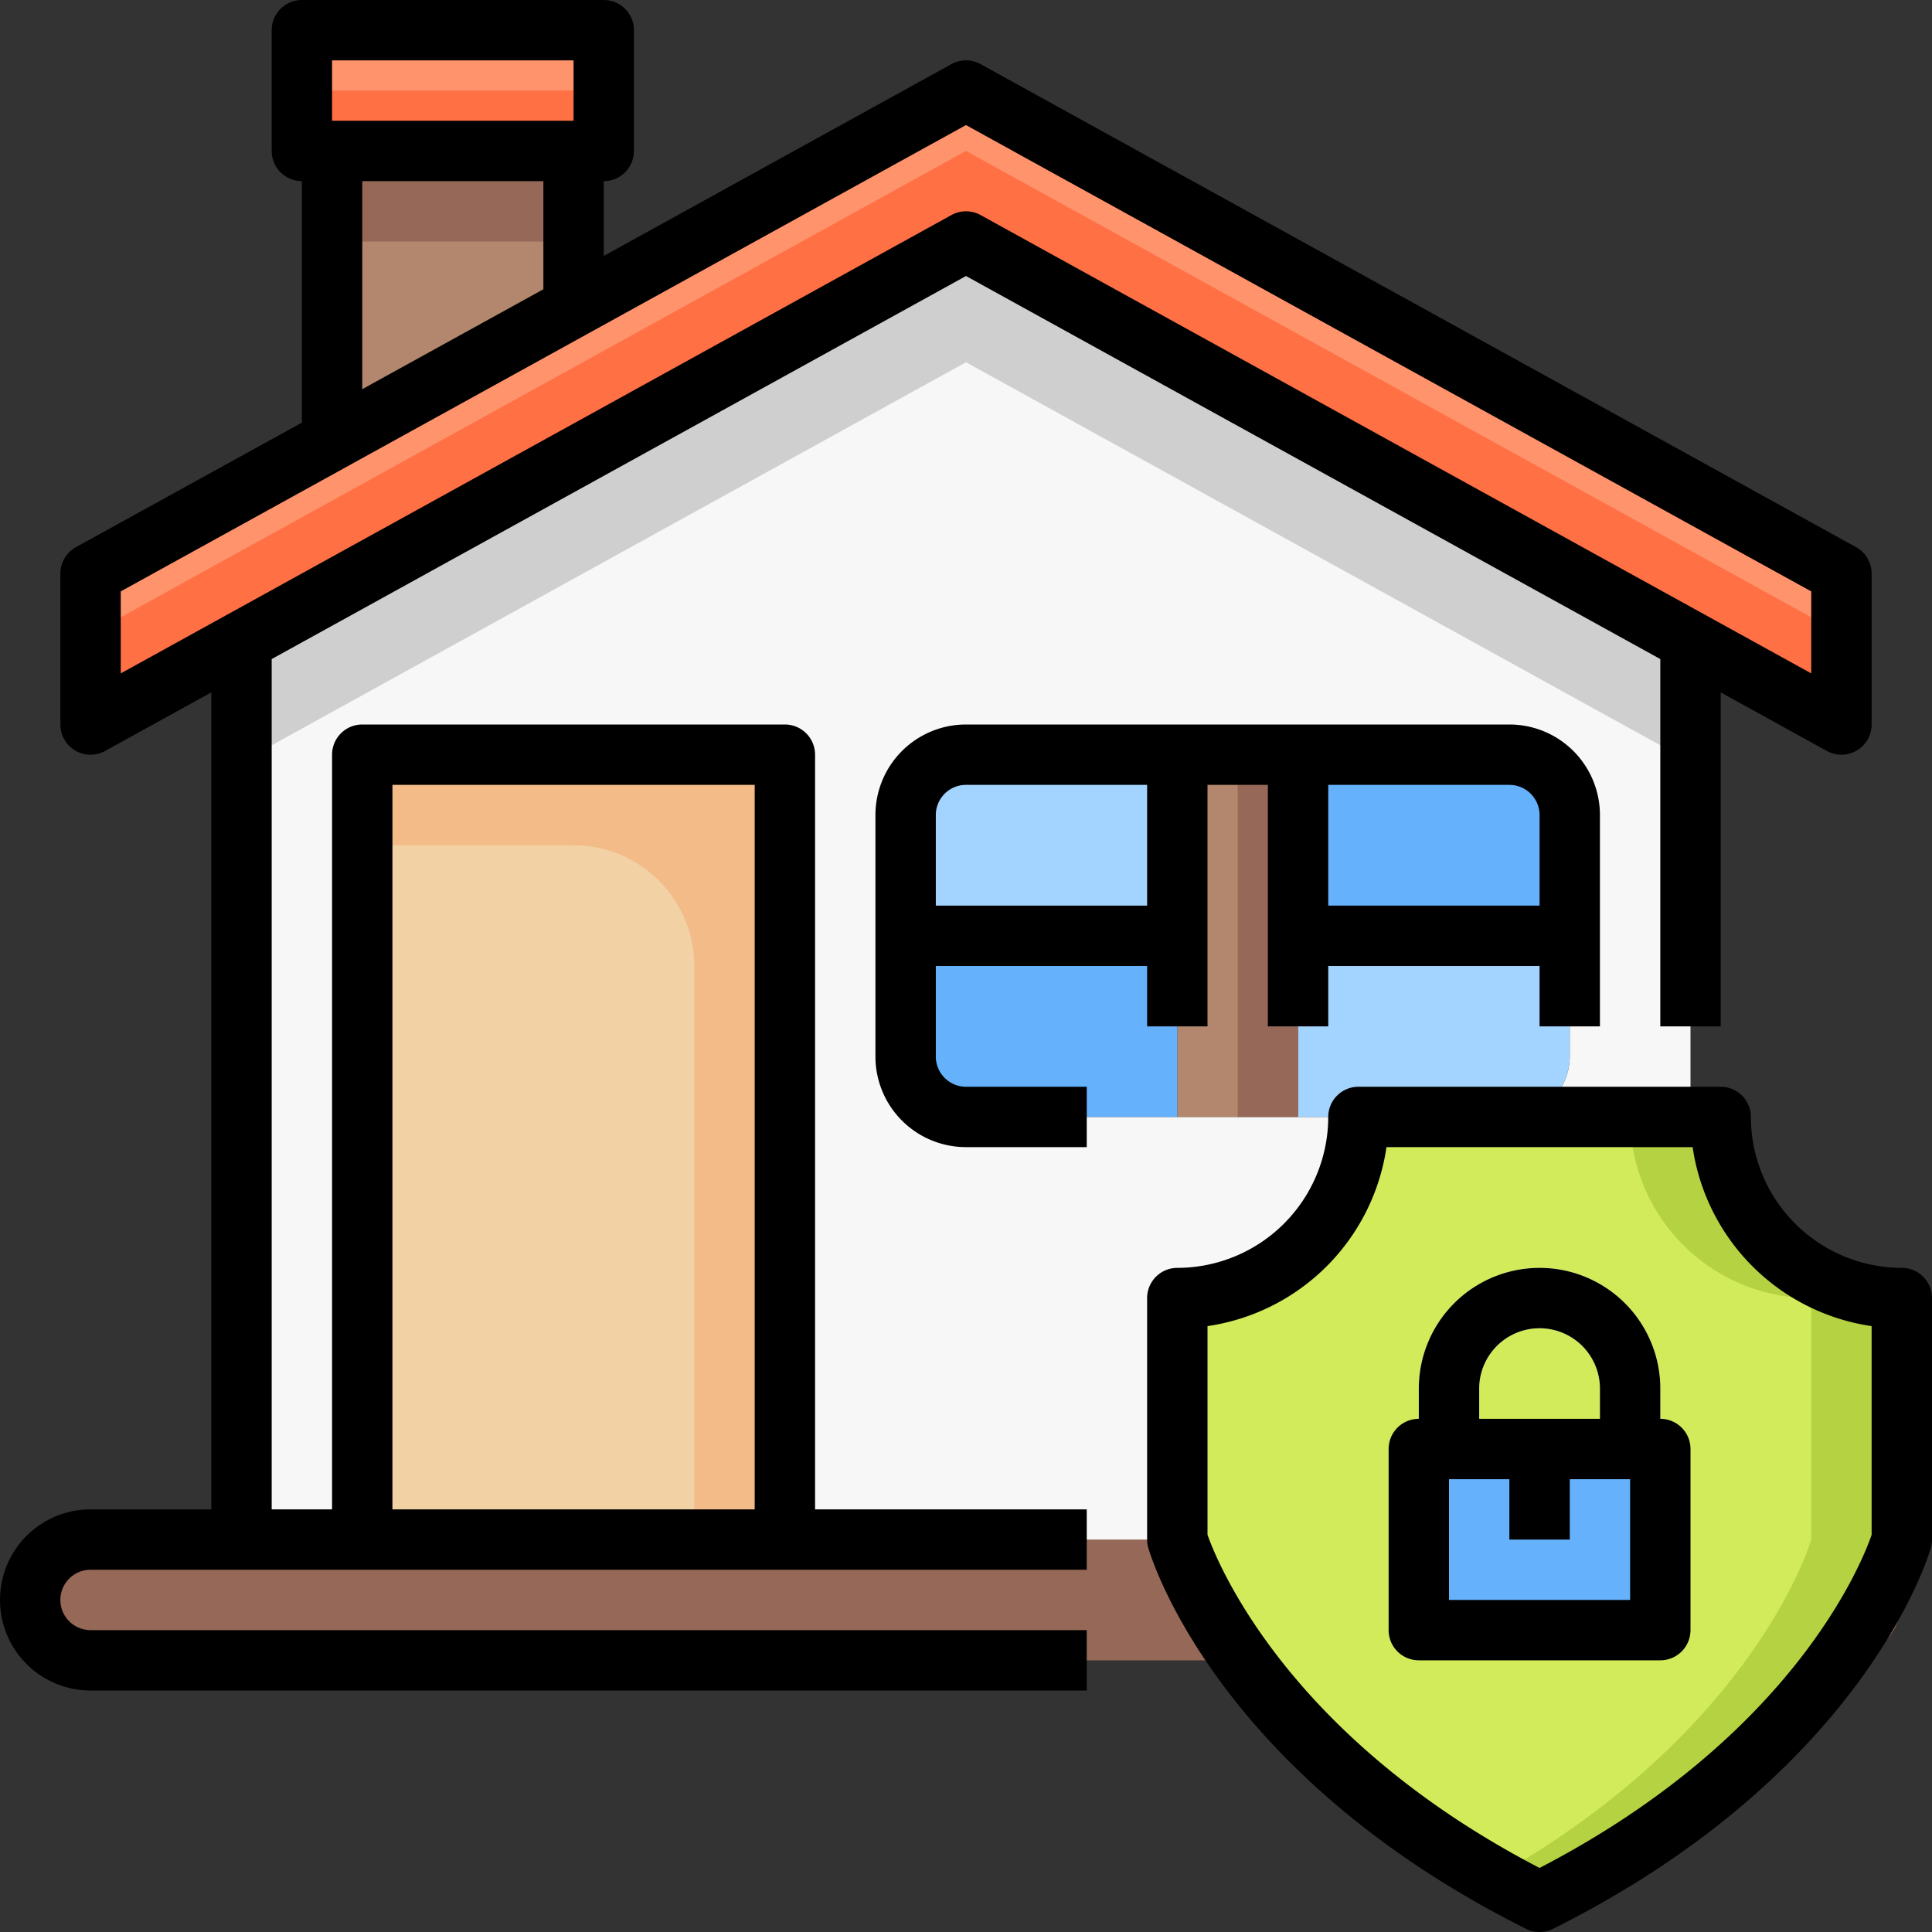 <svg xmlns="http://www.w3.org/2000/svg" viewBox="0 0 64 64"><rect x="0" y="0" width="64" height="64" fill="#333333" stroke="none"/><g id="_20-safe" data-name="20-safe"><path d="M62.41,51.59A1.955,1.955,0,0,1,63,53a2.006,2.006,0,0,1-2,2H3a1.955,1.955,0,0,1-1.41-.59A1.955,1.955,0,0,1,1,53a2.006,2.006,0,0,1,2-2H61A1.955,1.955,0,0,1,62.41,51.59Z" style="fill:#966857"/><path d="M3,53H61a1.987,1.987,0,0,1,1.721,1A2,2,0,0,0,61,51H3a2.006,2.006,0,0,0-2,2,1.963,1.963,0,0,0,.279,1A2,2,0,0,1,3,53Z" style="fill:#966857"/><polygon points="56 21.24 32 8 8 21.24 3 24 3 19 11 14.59 19 10.17 32 3 61 19 61 24 56 21.24" style="fill:#ff936b"/><polygon points="32 5 8 18.24 3 21 3 24 8 21.24 32 8 56 21.24 61 24 61 21 56 18.24 32 5" style="fill:#ff7045"/><path d="M56,21.24V51H26V25H12V51H8V21.24L32,8ZM52,35V27a2.006,2.006,0,0,0-2-2H32a2.006,2.006,0,0,0-2,2v8a2.006,2.006,0,0,0,2,2H50A2.006,2.006,0,0,0,52,35Z" style="fill:#f7f7f7"/><polygon points="32 8 8 21.24 8 25.24 32 12 56 25.24 56 21.24 32 8" style="fill:#cfcfcf"/><path d="M52,31v4a2.006,2.006,0,0,1-2,2H43V31Z" style="fill:#a3d4ff"/><path d="M52,27v4H43V25h7A2.006,2.006,0,0,1,52,27Z" style="fill:#65b1fc"/><polygon points="43 31 43 37 39 37 39 31 39 25 43 25 43 31" style="fill:#b2876d"/><polygon points="43 31 43 37 41 37 41 31 41 25 43 25 43 31" style="fill:#966857"/><path d="M39,31v6H32a2.006,2.006,0,0,1-2-2V31Z" style="fill:#65b1fc"/><path d="M39,25v6H30V27a2.006,2.006,0,0,1,2-2Z" style="fill:#a3d4ff"/><rect x="12" y="25" width="14" height="26" style="fill:#f2d1a5"/><path d="M12,25v3h7a4,4,0,0,1,4,4V51h3V25Z" style="fill:#f2bb88"/><polygon points="20 1 20 5 19 5 11 5 10 5 10 1 20 1" style="fill:#ff936b"/><polygon points="20 3 20 5 19 5 11 5 10 5 10 3 20 3" style="fill:#ff7045"/><polygon points="19 5 19 10.17 11 14.59 11 5 19 5" style="fill:#b2876d"/><rect x="11" y="5" width="8" height="3" style="fill:#966857"/><path d="M63,51s-2,7-12,12C41,58,39,51,39,51V43a6,6,0,0,0,6-6H57a6,6,0,0,0,6,6Z" style="fill:#d2eb5a"/><path d="M57,37H54a6,6,0,0,0,6,6v8s-1.807,6.281-10.5,11.193c.482.273.974.544,1.5.807,10-5,12-12,12-12V43A6,6,0,0,1,57,37Z" style="fill:#b4d241"/><rect x="47" y="48" width="8" height="6" style="fill:#65b1fc"/><path d="M55,48H53V46a2,2,0,0,0-4,0v2H47V46a4,4,0,0,1,8,0Z" style="fill:#f2f6fc"/><rect x="50" y="48" width="2" height="3" style="fill:#4a98f7"/><path d="M27,25a1,1,0,0,0-1-1H12a1,1,0,0,0-1,1V50H9V21.832L32,9.143,55,21.832V34h2V22.936l3.517,1.94A1,1,0,0,0,62,24V19a1,1,0,0,0-.517-.876l-29-16a1,1,0,0,0-.966,0L20,8.478V6a1,1,0,0,0,1-1V1a1,1,0,0,0-1-1H10A1,1,0,0,0,9,1V5a1,1,0,0,0,1,1v8L2.517,18.124A1,1,0,0,0,2,19v5a1,1,0,0,0,1.483.876L7,22.936V50H3a3,3,0,0,0,0,6H36V54H3a1,1,0,0,1,0-2H36V50H27ZM11,2h8V4H11Zm1,4h6V9.582l-6,3.31ZM4,19.591,32,4.143,60,19.591v2.716L32.483,7.124a1,1,0,0,0-.966,0L4,22.307ZM13,50V26H25V50Z"/><path d="M31,35V32h7v2h2V26h2v8h2V32h7v2h2V27a3,3,0,0,0-3-3H32a3,3,0,0,0-3,3v8a3,3,0,0,0,3,3h4V36H32A1,1,0,0,1,31,35Zm20-8v3H44V26h6A1,1,0,0,1,51,27ZM32,26h6v4H31V27A1,1,0,0,1,32,26Z"/><path d="M63,42a5.006,5.006,0,0,1-5-5,1,1,0,0,0-1-1H45a1,1,0,0,0-1,1,5.006,5.006,0,0,1-5,5,1,1,0,0,0-1,1v8a.97.97,0,0,0,.039.274c.086.3,2.238,7.483,12.514,12.621a1,1,0,0,0,.894,0c10.276-5.138,12.428-12.317,12.514-12.621A.97.97,0,0,0,64,51V43A1,1,0,0,0,63,42Zm-1,8.844c-.308.893-2.573,6.662-11,11.034-8.379-4.35-10.688-10.15-11-11.037V43.929A7.016,7.016,0,0,0,45.929,38H56.071A7.016,7.016,0,0,0,62,43.929Z"/><path d="M55,47V46a4,4,0,0,0-8,0v1a1,1,0,0,0-1,1v6a1,1,0,0,0,1,1h8a1,1,0,0,0,1-1V48A1,1,0,0,0,55,47Zm-6-1a2,2,0,0,1,4,0v1H49Zm5,7H48V49h2v2h2V49h2Z"/></g></svg>